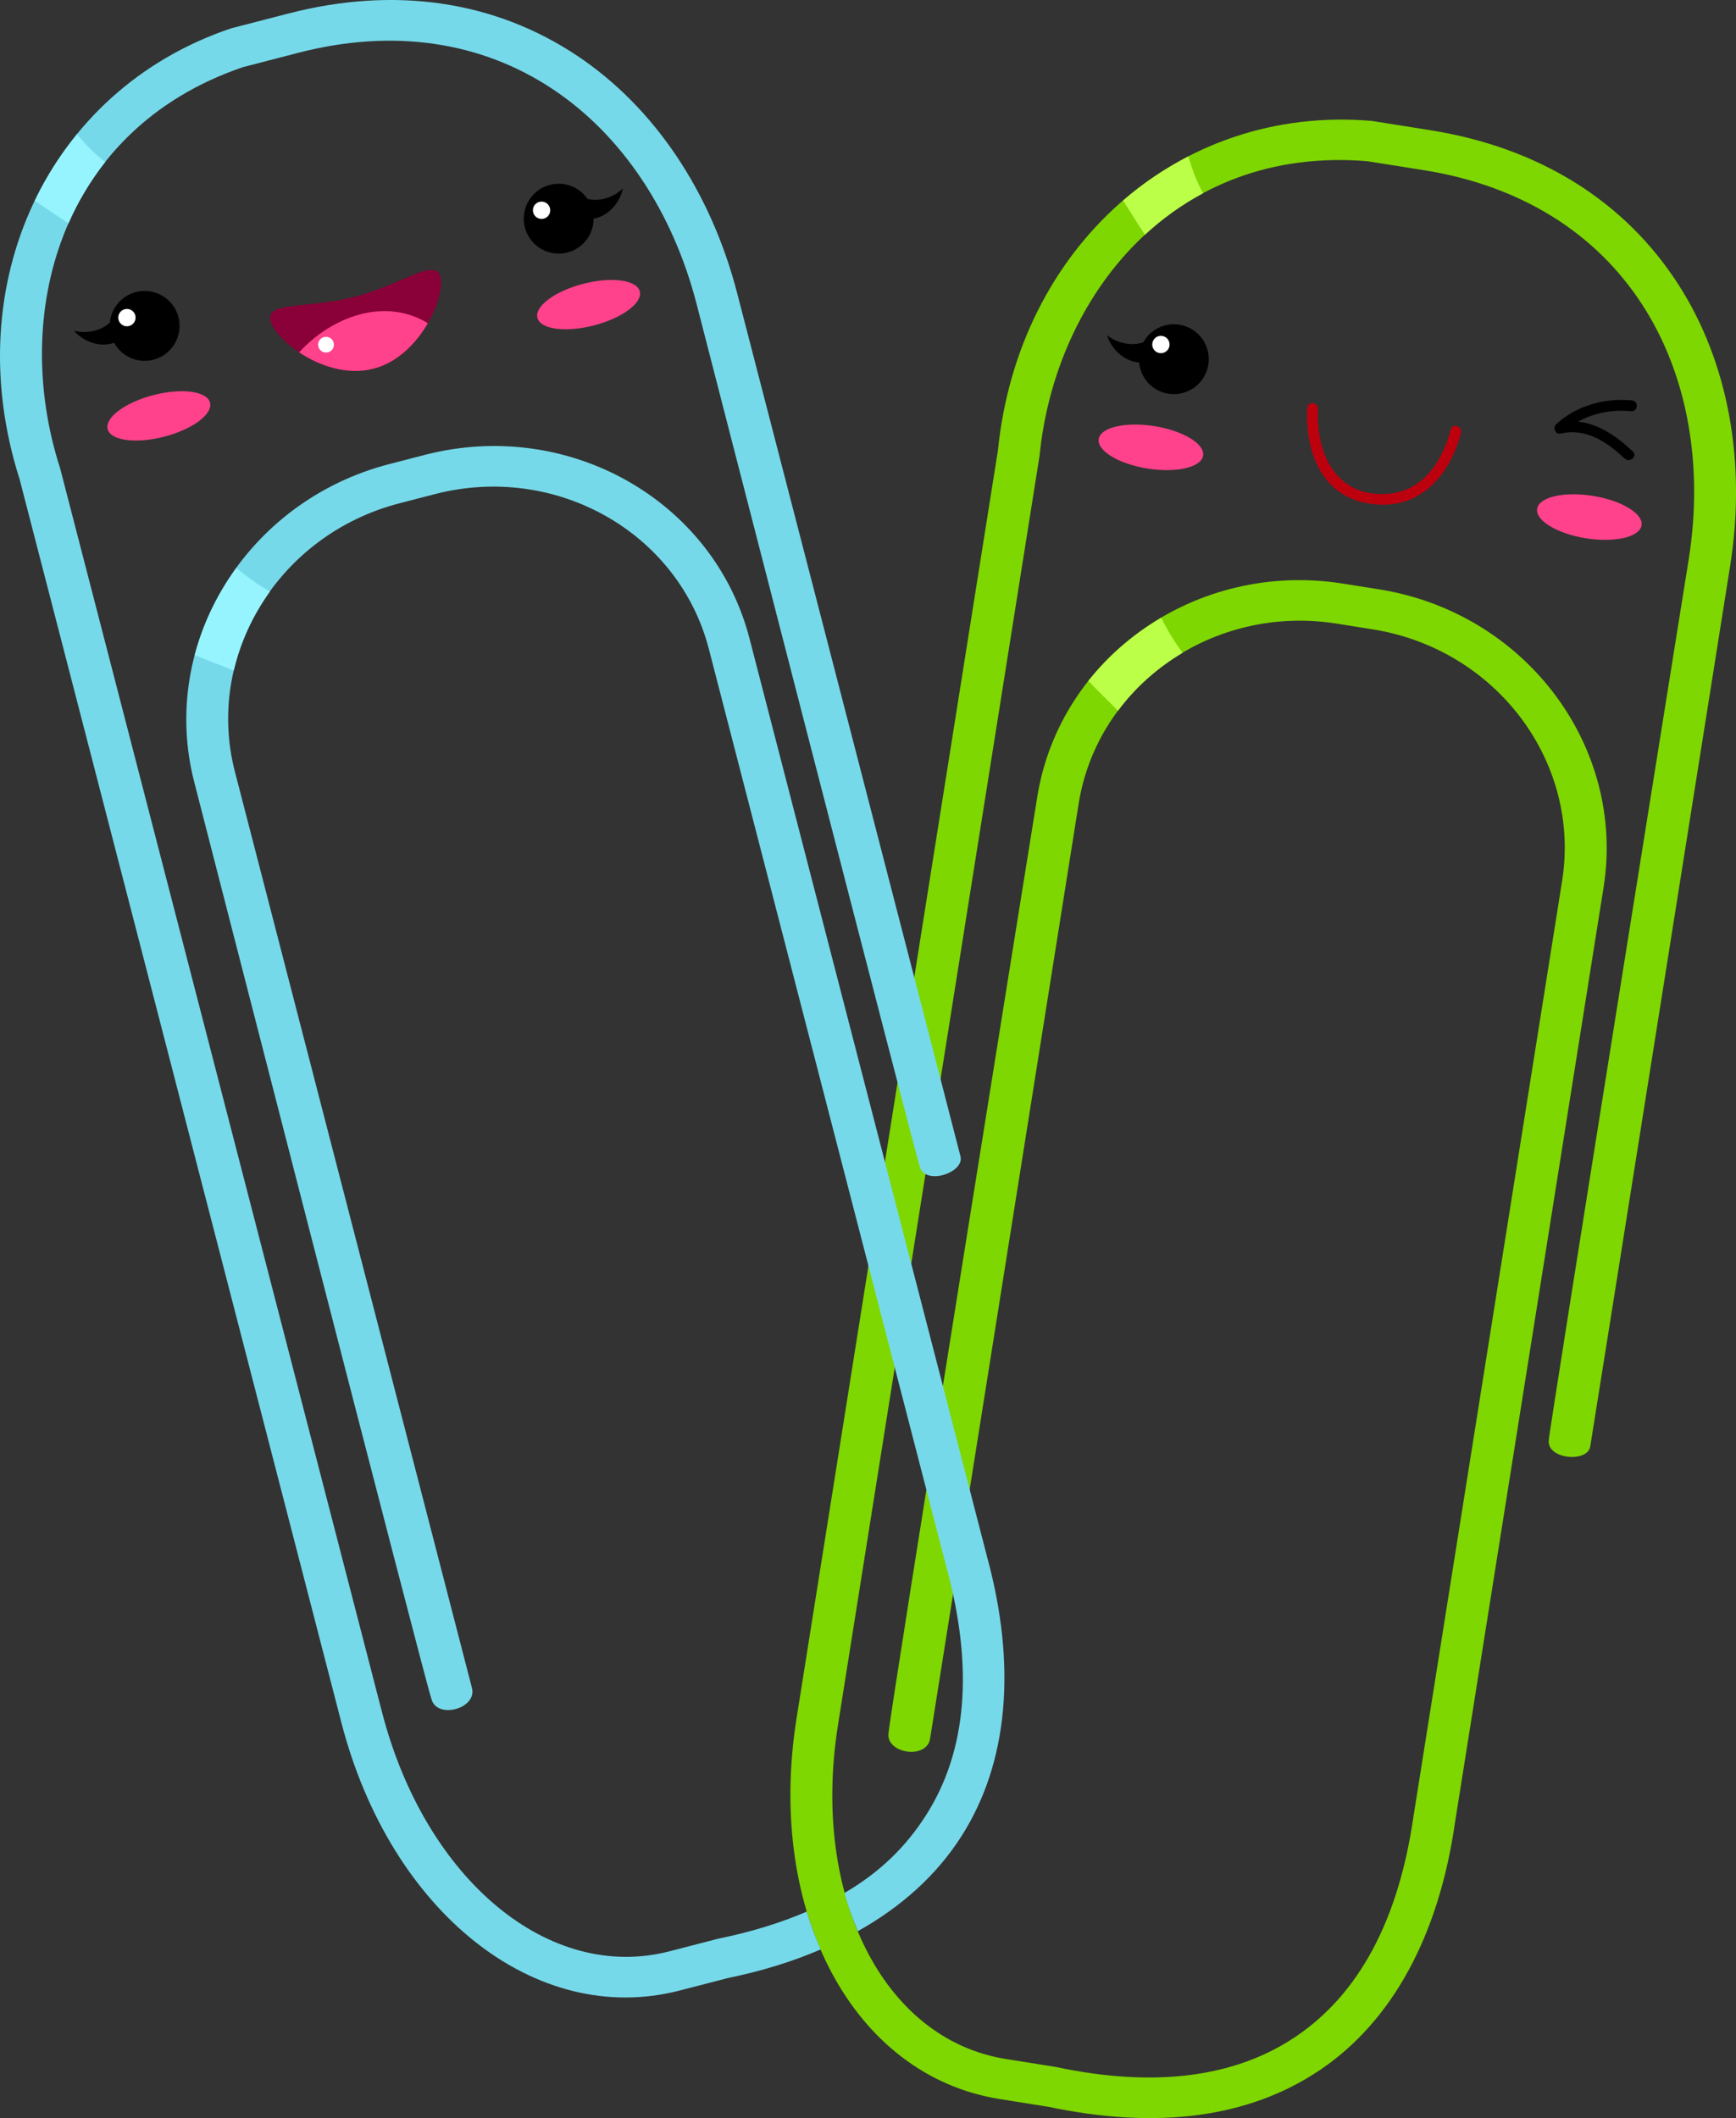 <svg id="_Слой_2" xmlns="http://www.w3.org/2000/svg" width="885.49" height="1080" viewBox="0 0 885.49 1080"><rect x="0" y="0" width="885.49" height="1080" fill="#333333" stroke="none"/><g id="Back_to_school01_209542068"><g id="Back_to_school01_209542068-2"><g><path d="M474.39 886.68c.56-3.36 75.78-476.75 75.78-476.75 9.65-60.7 68.68-101.95 131.59-91.96l18.44 2.93c62.91 10 106.25 67.52 96.6 128.22l-75.77 476.74c-7.6 53.17-27.87 90.97-60.3 112.72-31.01 20.8-72.06 25.97-122.01 15.37l-.28-.06-.28-.04-25-3.97c-62.72-9.97-99.57-83.25-85.71-170.44l102.76-646.79.05-.29.03-.29c8.05-80.81 68.16-158.24 167.48-149.85l-.81-.1 29.34 4.66c49.01 7.79 87.63 31.66 111.67 69.03 22.74 35.34 31.05 81.32 23.39 129.46.0.0-71.61 446.59-71.36 448.96-1.13 9.93 19.73 11.69 21.13 3.36.43-2.09 71.36-448.96 71.36-448.96 8.43-53.03-.95-104.03-26.4-143.59-27.45-42.66-71.2-69.86-126.55-78.65l-29.34-4.66-.4-.06-.41-.04c-98.16-8.29-180.01 64.04-190.39 168.24l.07-.57-102.76 646.79c-15.71 98.82 28.83 182.31 103.6 194.19l25 3.98-.56-.11c55.99 11.88 102.65 5.65 138.7-18.52 36.94-24.78 60.83-68.46 69.1-126.32.01-.07 75.79-476.82 75.79-476.82 11.44-71.95-39.93-140.13-114.49-151.98l-18.44-2.93c-74.57-11.85-144.54 37.04-155.97 108.99.0.0-76.32 474.32-75.77 476.75-1.93 10.72 19.23 14.09 21.13 3.36z" fill="#7ed700"/><path d="M509.05 229.3v.08c-.03.17-.06.33-.07.49l.07-.57z" fill="#ff3c8c"/><path d="M572.84 102.24c3.73 5.8 7.38 11.72 11.17 17.45 8.88-8.21 18.79-15.36 29.67-21.18-3.43-6.04-5.62-12.52-7.56-18.74-11.93 6.15-23.09 13.68-33.28 22.47z" fill="#bcff49"/><path d="M534.34 1074.15c.17.04.35.06.52.1h.05s-.56-.1-.56-.1z" fill="#ff3c8c"/><path d="M555.12 347.2c4.94 5.14 10.13 10.1 15.13 15.2 8.87-11.91 20.11-21.91 32.93-29.52-4.13-5.71-7.85-11.7-10.84-17.91-14.3 8.42-26.98 19.3-37.22 32.24z" fill="#bcff49"/><path d="M696.94 82.13l.54.09c.09.0.18.0.27.01l-.81-.1z" fill="#ff3c8c"/><g><path d="M837.31 267.88c-.95 5.97-13.64 8.92-28.35 6.59-14.71-2.34-25.86-9.08-24.91-15.05.95-5.97 13.64-8.92 28.35-6.59 14.71 2.34 25.86 9.08 24.91 15.05z" fill="#ff428b"/><path d="M613.68 232.33c-.95 5.97-13.64 8.92-28.35 6.58-14.71-2.34-25.86-9.08-24.91-15.05.95-5.98 13.65-8.92 28.35-6.59 14.71 2.34 25.86 9.08 24.91 15.05z" fill="#ff428b"/><path d="M832.48 204.16c-13.9-1.35-28.23 2.55-38.65 12.08-1.92 1.76-.54 5.46 2.26 4.82 12.85-2.95 23.61 4.26 32.58 12.73 2.55 2.41 6.79-1.13 4.2-3.57-10.38-9.81-22.9-17.98-37.73-14.58.75 1.61 1.51 3.21 2.26 4.82 9.37-8.58 22.05-12.02 34.56-10.8 3.54.35 4.05-5.14.52-5.49h0z"/><path d="M601.54 165.55c-7.61-1.21-14.84 2.6-18.37 8.97-6.13 2.2-13.81.29-18.49-3.59 2.13 7.15 8.97 13.5 16.34 13.89.74 7.91 6.72 14.63 14.93 15.93 9.72 1.54 18.85-5.09 20.4-14.8 1.54-9.72-5.08-18.85-14.8-20.4z"/><path d="M596.51 176.36c-.38 2.41-2.65 4.06-5.06 3.68-2.41-.39-4.06-2.66-3.67-5.07.38-2.41 2.65-4.06 5.06-3.68 2.41.39 4.06 2.65 3.67 5.07z" fill="#fff"/></g><path d="M740.02 218.94c-5.01 18.6-16.23 34.02-37.15 32.96-23.31-1.18-31.64-23.17-30.59-43.35.18-3.54-5.3-4.07-5.49-.52-1.1 21.08 6.52 43.74 29.74 48.41 25.66 5.17 42.33-12.11 48.66-35.58.92-3.41-4.25-5.34-5.17-1.91h0z" fill="#bd000e"/></g><g><path d="M123.46 34.34l.49-.13c.1-.04.19-.08.29-.11l-.78.23z" fill="#76d9e9"/><path d="M370.62 1008.74c.18-.04.35-.08.53-.12h.03s-.56.12-.56.12z" fill="#76d9e9"/><path d="M9.99 244.3v.05c.07.17.11.34.16.51l-.16-.56z" fill="#76d9e9"/><path d="M489.93 589.66c-.44-2.09-113.9-440.09-113.9-440.09-13.45-51.99-42.42-94.99-81.56-121.1C252.27.32 201.29-7.14 147.04 6.91l-28.76 7.44-.39.1-.39.13C24.36 46.14-21.78 144.85 10 244.35v-.05s.15.56.15.56c-.05-.17-.1-.34-.15-.51L174.12 878.3c25.07 96.87 99.25 155.62 172.54 136.65l24.48-6.33c-.18.04-.35.08-.53.12l.56-.13h-.03c17.65-3.63 33-8.41 47.47-14.6-3.4-7.95-4.56-10.96-7.09-19.31-13.33 5.74-28.45 10.4-44.97 13.78l-.28.06-.28.07-24.51 6.34c-61.48 15.91-124.53-36.55-146.65-122.02L30.71 238.94l-.07-.28-.09-.28c-24.87-77.22-.76-172.09 93.4-204.16l-.49.13.78-.23c-.1.03-.19.07-.29.11l28.26-7.32c48.04-12.43 92.98-5.97 129.95 18.69 34.96 23.32 60.94 62.15 73.15 109.35.0.0 112.72 438.02 113.9 440.09 2.94 9.55 22.76 2.83 20.72-5.36z" fill="#76d9e9"/><path d="M503.27 792.95c-.02-.07-120.97-467.4-120.97-467.4-18.25-70.52-92.57-112.52-165.67-93.6l-18.07 4.68c-73.09 18.92-117.71 91.69-99.46 162.22.0.0 119.48 465.33 120.95 467.33 2.51 10.6 23.26 5.23 20.72-5.36-.83-3.3-120.95-467.33-120.95-467.33-15.4-59.5 22.24-120.9 83.91-136.86l18.07-4.68c61.67-15.96 124.37 19.46 139.77 78.97l120.95 467.33c14.27 51.78 10.79 94.53-10.26 127.43-10.23 15.99-23.43 28.96-41.53 39.53 2.04 7.37 3.49 11.26 6.79 19.5 22.33-12.51 40.2-28.59 52.83-48.35 23.97-37.47 28.43-87.06 12.9-143.4z" fill="#76d9e9"/><path d="M9.99 244.3l.02.08c.05.16.09.32.14.48l-.16-.56z" fill="#ff3c8c"/><path d="M17.72 102.34c5.74 3.83 11.45 7.8 17.21 11.54 4.86-11.07 11.09-21.58 18.74-31.27-5.55-4.17-10.16-9.23-14.41-14.15-8.48 10.4-15.7 21.76-21.54 33.89z" fill="#96f4fe"/><path d="M370.62 1008.74c.17-.04.34-.08.52-.12h.04s-.56.12-.56.12z" fill="#ff3c8c"/><path d="M99.31 333.99c6.58 2.74 13.32 5.22 19.94 7.89 3.37-14.46 9.69-28.11 18.4-40.22-6.07-3.58-11.87-7.6-17.09-12.09-9.75 13.43-17.03 28.47-21.24 44.42z" fill="#96f4fe"/><path d="M123.46 34.34l.52-.14c.09-.03.17-.06.26-.09l-.78.23z" fill="#ff3c8c"/><g><path d="M326.33 148.56c1.52 5.85-8.94 13.63-23.36 17.36s-27.34 2.01-28.85-3.85c-1.52-5.86 8.94-13.63 23.36-17.36 14.42-3.73 27.34-2 28.85 3.85z" fill="#ff428b"/><path d="M107.12 205.3c1.52 5.86-8.94 13.63-23.36 17.36-14.42 3.73-27.34 2.01-28.85-3.85-1.52-5.86 8.94-13.63 23.36-17.36 14.42-3.73 27.33-2 28.85 3.85z" fill="#ff428b"/><path d="M69.31 148.92c-7.45 1.93-12.56 8.31-13.26 15.56-4.74 4.47-12.54 5.79-18.39 4.09 4.81 5.7 13.61 8.79 20.53 6.21 3.84 6.96 12 10.73 20.05 8.64 9.53-2.47 15.25-12.19 12.79-21.72-2.47-9.53-12.19-15.25-21.72-12.78z"/><path d="M69.02 160.84c.61 2.36-.81 4.78-3.17 5.39-2.37.61-4.78-.82-5.39-3.18-.61-2.36.81-4.78 3.18-5.39 2.37-.61 4.78.81 5.39 3.18z" fill="#fff"/><path d="M280.52 94.25c7.46-1.93 15.02 1.17 19.14 7.17 6.31 1.61 13.78-1.03 18.06-5.34-1.44 7.32-7.64 14.3-14.94 15.39.02 7.95-5.29 15.2-13.34 17.28-9.53 2.47-19.25-3.26-21.72-12.78-2.46-9.52 3.26-19.25 12.79-21.72z"/><path d="M271.96 108.32c.61 2.36 3.03 3.78 5.39 3.17 2.37-.61 3.79-3.03 3.17-5.39-.61-2.36-3.03-3.79-5.39-3.17-2.37.61-3.79 3.03-3.17 5.39z" fill="#fff"/><path d="M224.63 141.18c2.62 10.13-10.19 40.62-34.13 46.82-23.94 6.19-49.93-14.26-52.56-24.39-2.62-10.13 19.13-6.09 43.07-12.29 23.94-6.19 41-20.27 43.62-10.14z" fill="#8a0038"/><path d="M152.57 179.66c10.25 6.84 24.42 11.84 37.93 8.34 12.49-3.23 21.91-13.09 27.74-23.2-21.9-13.39-48.93-3.44-65.67 14.86z" fill="#ff428b"/><path d="M170.19 174.75c.56 2.14-.74 4.34-2.88 4.89-2.15.56-4.34-.74-4.9-2.88-.56-2.15.74-4.34 2.88-4.9 2.15-.56 4.34.74 4.89 2.88z" fill="#fff"/></g></g></g></g></svg>